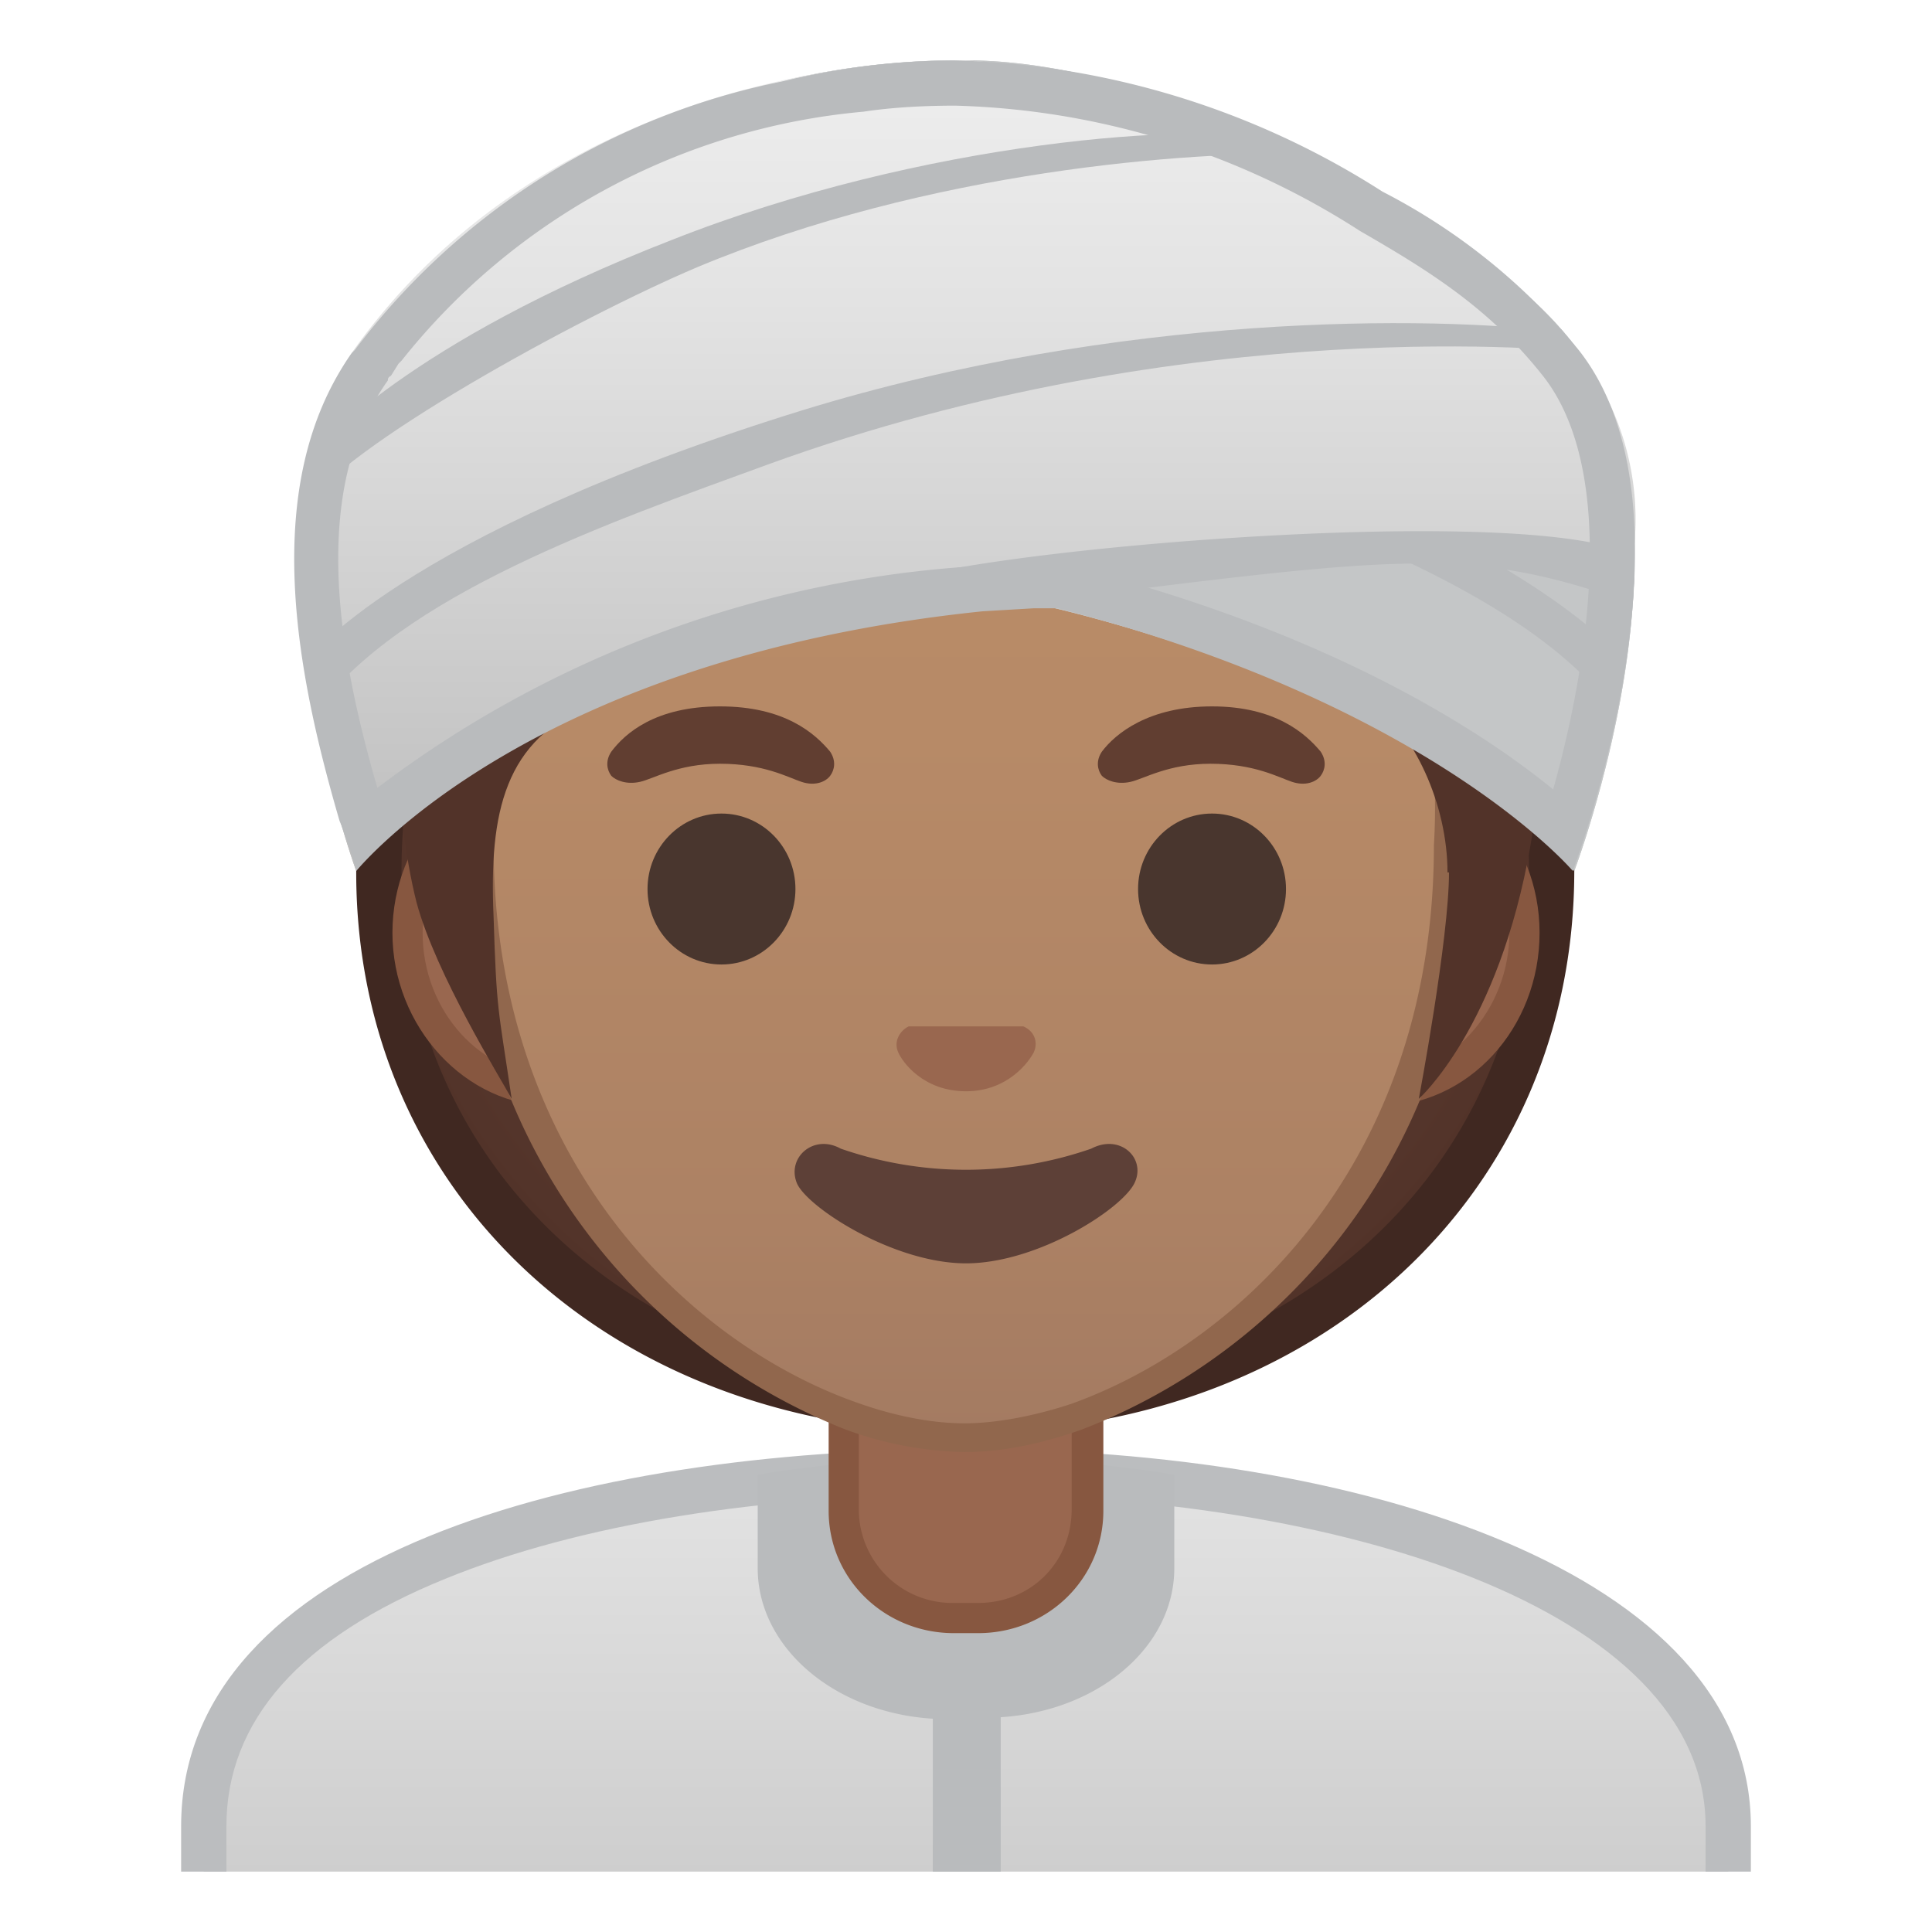 <svg viewBox="0 0 128 128" xmlns="http://www.w3.org/2000/svg" xmlns:xlink="http://www.w3.org/1999/xlink"><defs><path id="a" d="M4 4h120v120H4z"/></defs><clipPath id="b"><use xlink:href="#a"/></clipPath><g clip-path="url(#b)"><linearGradient id="c" x1="64" x2="64" y1="97.5" y2="130.5" gradientUnits="userSpaceOnUse"><stop stop-color="#E3E3E3" offset="0"/><stop stop-color="#C9C9C9" offset="1"/></linearGradient><path d="M13.5 130.5V121c0-17.3 27.2-23.5 50.5-23.5h.1c13.4 0 25.9 2.1 35 6 7 3 15.4 8.5 15.4 17.5v9.5h-101z" fill="url(#c)"/><path d="M64.1 99c24.3 0 48.9 7.5 48.9 22v8H15v-8c0-7 4.9-12.5 14.5-16.4C38.3 101 50.5 99 64 99h.1m0-3H64c-25.6 0-52 7.1-52 25v11h104v-11c0-16.9-26.1-25-51.9-25z" fill="#BBBDBF"/></g><g clip-path="url(#b)" fill="#B9BBBD"><path d="M62.8 113.8h2.5c6.9 0 12.5-4.4 12.5-9.9v-6.2a85.6 85.6 0 0 0-27.6 0v6.2c0 5.5 5.6 10 12.6 10z"/><path d="M61.8 111.5h4.5v17.9h-4.5z"/></g><path d="M63.2 107.2c-4 0-7.3-3.2-7.3-7.1v-9h16.2v9c0 4-3.3 7.1-7.3 7.1h-1.6z" fill="#99674F"/><path d="M71 92v8c0 3.5-2.7 6.2-6.2 6.2h-1.6a6.2 6.2 0 0 1-6.3-6.1v-8h14.2m2-2H54.9v10c0 4.5 3.7 8.1 8.3 8.1h1.6c4.6 0 8.3-3.6 8.3-8.1V90z" fill="#875740"/><radialGradient id="d" cx="35.8" cy="45.1" r="38.2" gradientTransform="matrix(1.034 0 0 1.019 27 8)" gradientUnits="userSpaceOnUse"><stop stop-color="#6D4C41" offset="0"/><stop stop-color="#523329" offset="1"/></radialGradient><path d="M64 93.4c-22.5 0-38.9-15-38.9-35.7 0-20.5 16.7-43.3 38.9-43.3 10.4 0 20.2 4.9 27.7 13.8 7 8.3 11 19 11 29.5 0 20.7-16.2 35.7-38.7 35.7z" fill="url(#d)"/><path d="M64 15.9c10 0 19.3 4.7 26.5 13.2 6.8 8 10.8 18.7 10.8 28.6 0 19.8-15.7 34.2-37.3 34.2-21.6 0-37.4-14.4-37.4-34.2 0-10 4-20.6 10.8-28.6A34.9 34.9 0 0 1 64 16m0-3c-23.2 0-40.4 23.3-40.4 44.8S40.8 94.9 64 94.9s40.3-15.7 40.3-37.2c0-21.5-17.1-44.8-40.3-44.8z" fill="#402821"/><path d="M36.7 72.3c-5.4 0-9.7-4.7-9.7-10.4s4.3-10.5 9.7-10.5h54.6c5.4 0 9.7 4.7 9.7 10.5s-4.3 10.4-9.7 10.4H36.7z" fill="#99674F"/><path d="M91.3 52.4c4.8 0 8.7 4.3 8.7 9.4s-3.9 9.5-8.7 9.5H36.7c-4.8 0-8.7-4.3-8.7-9.5s3.9-9.4 8.7-9.4h54.6m0-2H36.7c-6 0-10.7 5.2-10.7 11.4s4.8 11.5 10.7 11.5h54.6c6 0 10.7-5.2 10.7-11.5s-4.8-11.4-10.7-11.4z" fill="#875740"/><linearGradient id="e" x1="64" x2="64" y1="94.7" y2="17.9" gradientUnits="userSpaceOnUse"><stop stop-color="#A47B62" offset="0"/><stop stop-color="#AD8264" offset=".2"/><stop stop-color="#B78A67" offset=".6"/><stop stop-color="#BA8D68" offset="1"/></linearGradient><path d="M64 95.3c-2.3 0-5-.5-7.6-1.5A38.7 38.7 0 0 1 32 56c-.1-28.8 17.2-39 32-39s32.1 10.2 32.1 39a38.6 38.6 0 0 1-24.6 37.8 23 23 0 0 1-7.5 1.5z" fill="url(#e)"/><path d="M64 18a29 29 0 0 1 21.6 9.2A41.3 41.3 0 0 1 95 56c0 21-12.9 33-24 37-2.4.8-5 1.3-7.1 1.3-2.2 0-4.7-.5-7.2-1.4-11-3.9-24-16-24-37 0-12 3.4-22 9.7-28.7A29 29 0 0 1 64 18m0-2c-17.2 0-33.1 12.8-33.1 40A39.8 39.8 0 0 0 56 94.7a24 24 0 0 0 7.9 1.5c2.4 0 5-.5 7.8-1.5A39.8 39.8 0 0 0 97.1 56c0-27.2-15.9-40-33.1-40z" fill="#91674D"/><radialGradient id="f" cx="221.5" cy="-22.5" r="45.4" gradientTransform="matrix(.796 0 0 .796 -112.1 19.1)" gradientUnits="userSpaceOnUse"><stop stop-color="#6D4C41" offset="0"/><stop stop-color="#523329" offset="1"/></radialGradient><path d="M96 57.8c0 4.4-2 15-2 15s5.3-4.7 7.4-16.8c2.8-16.5 1.5-47.8-37.3-47.8S26 43.8 26 43.8s0 9.7 1.6 16c1.3 4.8 5.6 11.7 6.3 13-.9-6.1-1-5.7-1.2-12.1-.3-6.8.7-11.8 6.6-14 20.8-7.4 35-16.8 35-16.8 3.3 7.2 12.7 13.8 16.4 16.4 3 2.2 5.2 7 5.2 11.5z" fill="url(#f)"/><path d="M67.8 68h-7.6c-.6.3-1 1-.7 1.7s1.7 2.6 4.5 2.6 4.2-2 4.5-2.6c.3-.7 0-1.4-.7-1.7z" fill="#99674F"/><ellipse cx="47.8" cy="58.9" rx="4.9" ry="5" fill="#49362E"/><ellipse cx="80.3" cy="58.9" rx="4.9" ry="5" fill="#49362E"/><path d="M55 49.8c-1-1.2-3-3-7.3-3s-6.3 1.8-7.2 3c-.4.6-.3 1.2 0 1.6.3.3 1 .6 1.9.4s2.5-1.2 5.3-1.2c2.9 0 4.5.9 5.4 1.2s1.6 0 1.9-.4c.3-.4.4-1 0-1.6zm32.5 0c-1-1.2-3-3-7.2-3s-6.4 1.8-7.3 3c-.4.6-.3 1.2 0 1.6.3.3 1 .6 1.9.4s2.5-1.2 5.3-1.2c2.9 0 4.5.9 5.4 1.2s1.6 0 1.9-.4c.3-.4.4-1 0-1.6z" fill="#613E31"/><path d="M72.3 76.1a25.3 25.3 0 0 1-16.6 0c-1.8-1-3.6.6-2.9 2.3.7 1.6 6.4 5.3 11.2 5.3s10.5-3.7 11.2-5.4c.7-1.6-1-3.2-2.9-2.2z" fill="#5D4037"/><defs><path id="g" d="M65 39.2c-24.5-5.1-39.7-6.4-44.6-1.9a20 20 0 0 1 3-13.9A51.3 51.3 0 0 1 64 4c10.7 0 23.7 6.2 33.3 12.7 3.1 2.1 5.2 3.7 7.4 6.7 8.3 11.4-.4 34.3-.4 34.3S93.8 45 65 39.2z"/></defs><use fill="#C4C6C7" xlink:href="#g"/><clipPath id="h"><use xlink:href="#g"/></clipPath><path d="M65.3 41.4c24.5-5.1 40.3-5.9 45.1-1.3.7-6.7-1.6-11.9-3.5-14.5-2.2-3-4.3-4.6-7.3-6.7C89.9 12.4 77 6.2 66.2 6.2c-10.6 0-23.6 6.2-33.2 12.7a26 26 0 0 0-7.3 6.7C17.4 37 26 60 26 60s.8-3.4 4.7-4.8c0-3.6 5.9-7.8 34.6-13.7z" clip-path="url(#h)" fill="#B9BBBD"/><path d="M107.7 43.9s-6.1-8.4-32.9-16.7A131.5 131.5 0 0 0 24.4 22s-.3.2-1 1.3c0 0 25.4-2.8 53.7 7.5 10.4 3.8 24.3 8.6 30 16.5l.6-3.4z" clip-path="url(#h)" fill="#B9BBBD"/><linearGradient id="i" x1="64" x2="64" y1="4.3" y2="56" gradientUnits="userSpaceOnUse"><stop stop-color="#eee" offset="0"/><stop stop-color="#E3E3E3" offset=".3"/><stop stop-color="#C5C5C5" offset=".9"/><stop stop-color="#BDBDBD" offset="1"/></linearGradient><path d="M60.6 40.5c24.6-4.5 39.8-7.4 47.6-3 .6-6.7-1.6-11.6-3.6-14A66.1 66.1 0 0 0 63.9 4C53.3 4 33.4 9 23.3 23.4c-8 11.6.3 34.3.3 34.3s8.2-11.9 37-17.2z" fill="url(#i)"/><path d="M20.2 43.9s6.1-8.4 32.9-16.7c21.1-6.5 41.8-6.3 50.4-5.2 0 0 .3.2 1 1.3 0 0-25.4-2.8-53.7 7.5-10.4 3.8-24.3 8.6-30 16.5l-.6-3.4zm.1-13.3s6.7-7.9 24.2-14.7a90.2 90.2 0 0 1 40-6.4l1.8.8c-8-.1-24.8 1-40.1 7.4C38.3 21 22 30.3 19.8 34.3l.5-3.7z" fill="#B9BBBD"/><defs><path id="j" d="M65 39.2c-24.5-5.1-39.7-6.4-44.6-1.9a20 20 0 0 1 3-13.9A51.3 51.3 0 0 1 64 4c10.7 0 23.7 6.2 33.3 12.7 3.1 2.1 5.2 3.7 7.4 6.7 8.3 11.4-.4 34.3-.4 34.3S93.8 45 65 39.2z"/></defs><use fill="#C4C6C7" xlink:href="#j"/><clipPath id="k"><use xlink:href="#j"/></clipPath><path d="M63.6 40.5c29-3.6 33-4.6 44.6-.5.6-6.7-.8-11.4-2.4-14.6-1.6-3.3-3.2-4.4-6.3-6.5A66 66 0 0 0 66.2 6.2c-10.6 0-23.6 6.2-33.2 12.7a26 26 0 0 0-7.3 6.7c-8.3 11.4-2 32-2 32s10.8-13.4 39.9-17z" clip-path="url(#k)" fill="#B9BBBD"/><path d="M107.7 43.9s-6.1-8.4-32.9-16.7A131.5 131.5 0 0 0 24.4 22s-.3.2-1 1.3c0 0 25.4-2.8 53.7 7.5 10.4 3.8 24.3 8.6 30 16.5l.6-3.4z" clip-path="url(#k)" fill="#B9BBBD"/><linearGradient id="l" x1="64.1" x2="64.1" y1="4.3" y2="56" gradientUnits="userSpaceOnUse"><stop stop-color="#eee" offset="0"/><stop stop-color="#E3E3E3" offset=".3"/><stop stop-color="#C5C5C5" offset=".9"/><stop stop-color="#BDBDBD" offset="1"/></linearGradient><path d="M59.8 38.4c8.1-2.3 41.9-5 48.4-1.6a18 18 0 0 0-3.6-13.4A61.2 61.2 0 0 0 63.9 4C50.7 4 33.4 9 23.3 23.4c-8 11.6.3 34.3.3 34.3s.2-9 36.1-19.3z" fill="url(#l)"/><path d="M20.2 43.9s6.1-8.4 32.9-16.7c21.1-6.5 41.8-6.3 50.4-5.2 0 0 .3.2 1 1.3 0 0-25.4-2.8-53.7 7.5-10.4 3.8-24.3 8.6-30 16.5l-.6-3.4zm.9-14.2s5.9-7 23.4-13.8C61.2 9.3 79.5 8 85 9.3l1.8.9c-8-.2-25.3 1.1-40.6 7.5-7.8 3.3-23.7 12-26 16 .1-1.3.7-2.9 1-4z" fill="#B9BBBD"/><path d="M63.3 7a52 52 0 0 1 26.8 8.3c4.5 2.6 8.6 5.1 12.2 9.7 5 6.5 2.8 19.5.6 27.3-4.9-4-15-10.5-32-14.8l-.5-.1-1.9-.1c-1.1 0-2.2 0-3.2.2h-.5A73 73 0 0 0 25 52.2c-2.6-9-4.5-19.7.7-27 0-.1 0-.2.2-.3l.5-.8.2-.2A44.1 44.1 0 0 1 57.2 7.4c2-.3 4.1-.4 6.1-.4m0-3a48.6 48.6 0 0 0-11.5 1.4 47 47 0 0 0-28.3 17.8l-.2.2c-6.2 8.8-3.6 21.4-.8 31 .1.2 1.2 3.1 1.1 3.3.3-.3 11.5-14.1 41.5-17.2l3.4-.2h1.6c24.8 6.4 34.1 17.4 34.1 17.4s9-23.6.4-34.5a41 41 0 0 0-13-10.5A55 55 0 0 0 63.2 4zM23.6 57.7z" fill="#B9BBBD"/></svg>